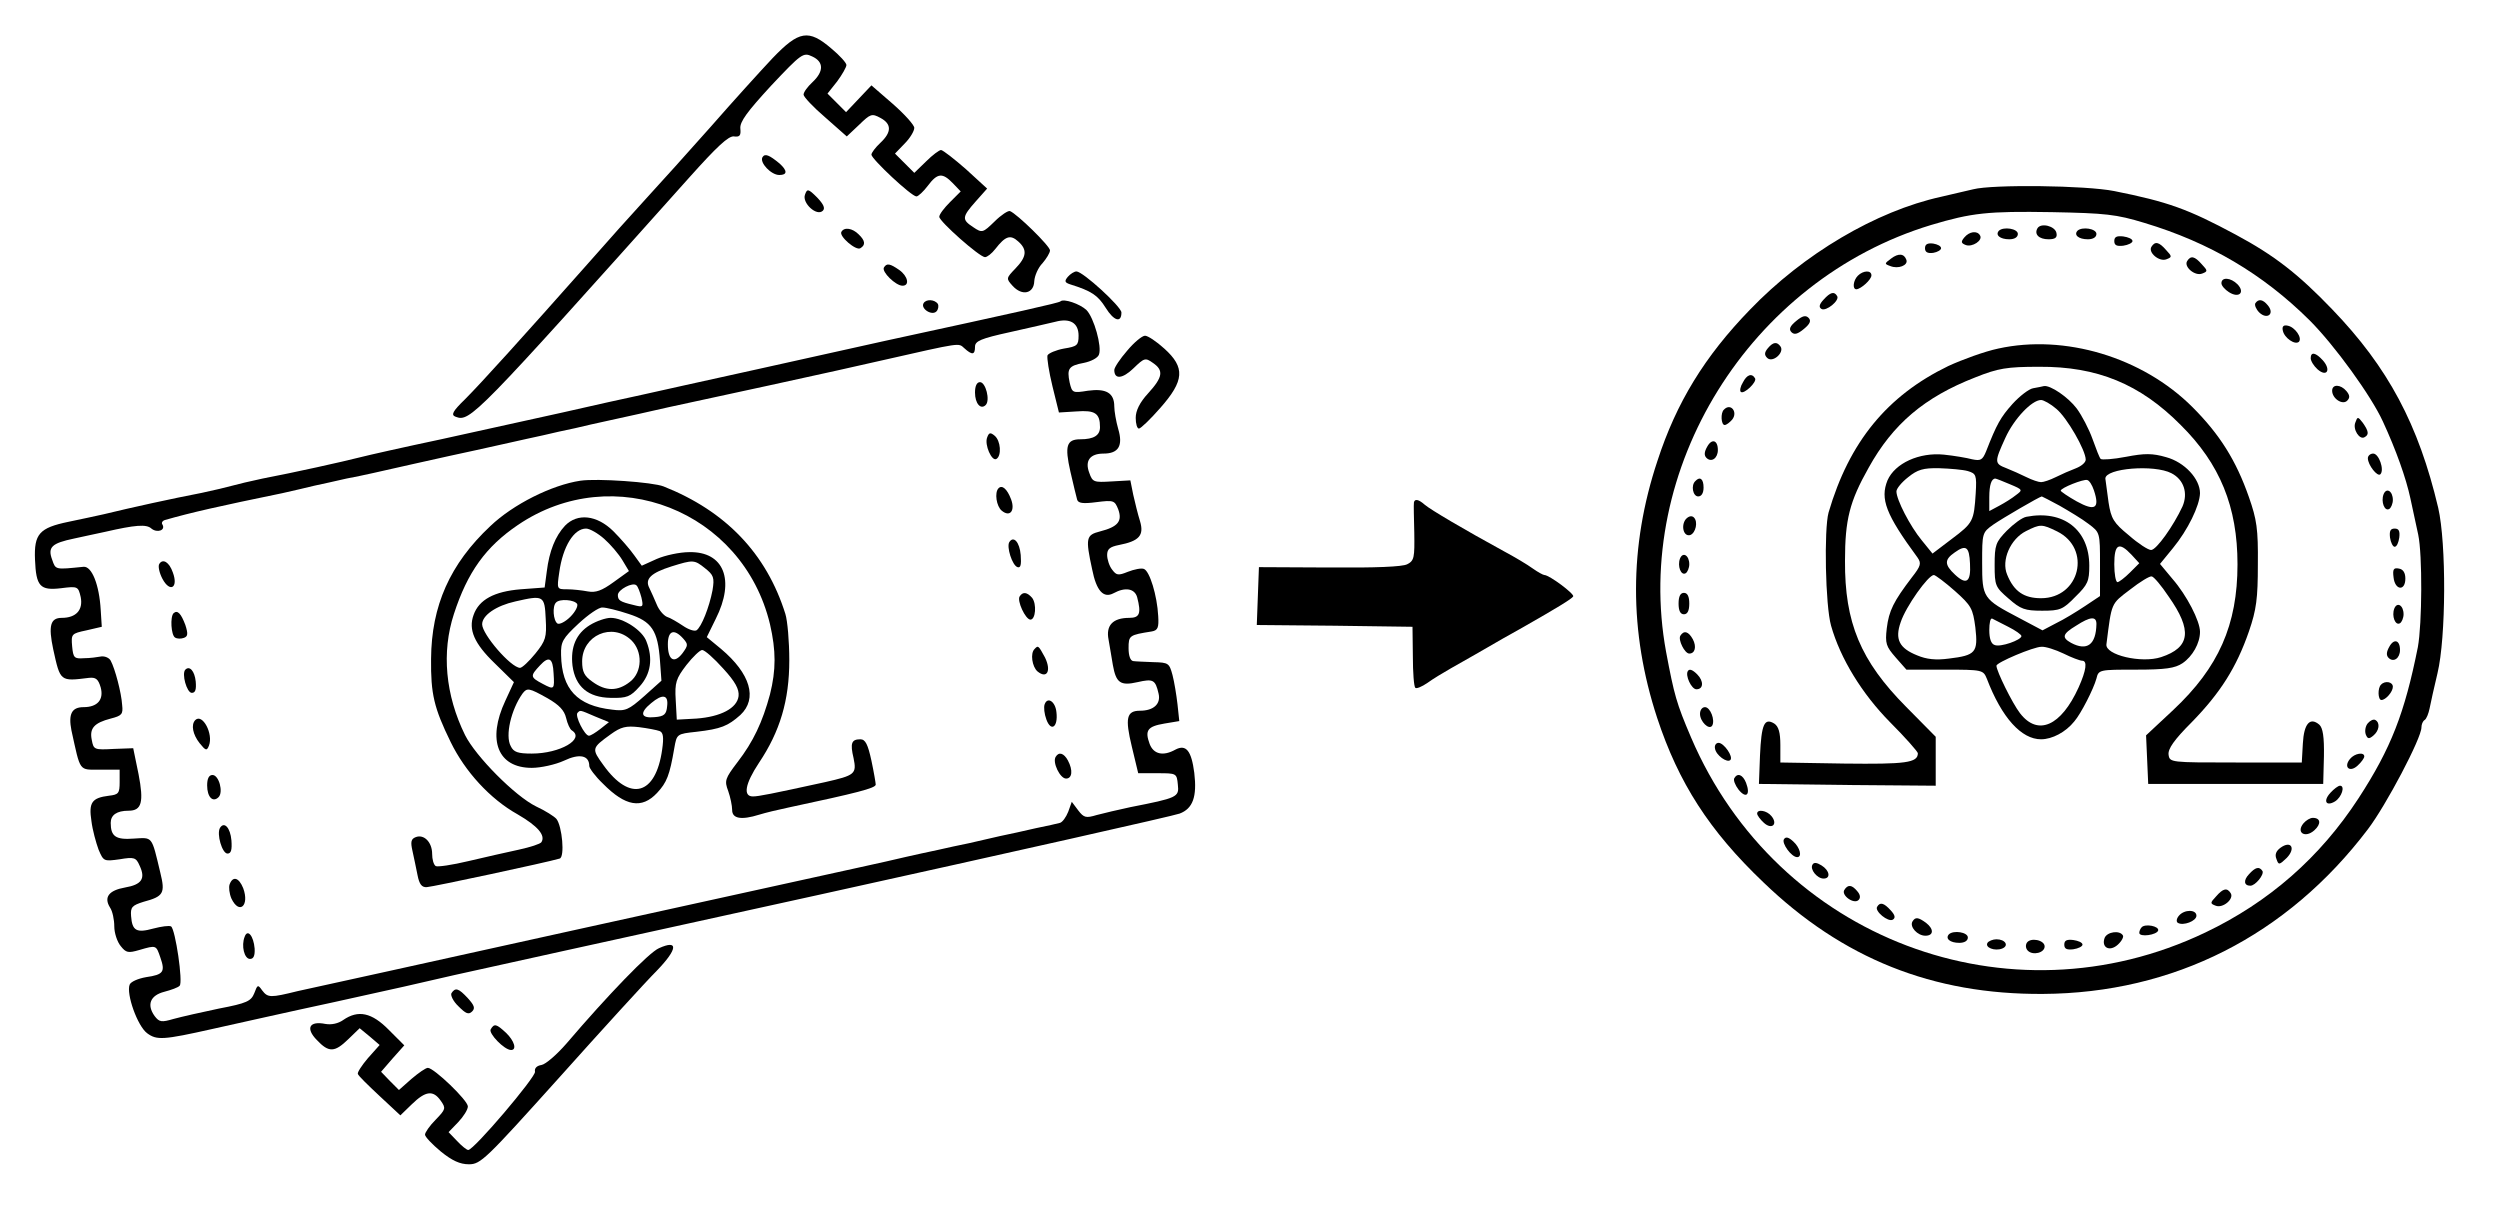  <svg version="1.0" xmlns="http://www.w3.org/2000/svg" width="700pt" height="340pt" viewBox="0 0 700 340" preserveAspectRatio="xMidYMid meet">
<g transform="translate(0,340) scale(0.1,-0.1)" fill="#000000" stroke="none">
<path d="M2164 3238 c-33 -35 -111 -121 -174 -193 -63 -71 -144 -161 -180
-200 -36 -39 -112 -124 -170 -190 -172 -194 -292 -327 -338 -373 -35 -34 -40
-44 -26 -49 40 -15 53 -2 654 670 77 86 110 117 125 115 16 -2 20 2 18 22 -2
19 19 47 86 120 85 90 90 94 115 82 33 -15 33 -42 1 -72 -14 -13 -25 -28 -25
-35 0 -6 27 -35 61 -64 l60 -53 35 33 c31 30 35 32 59 19 32 -17 32 -40 0 -70
-14 -13 -25 -28 -25 -33 0 -12 112 -117 126 -117 5 0 20 14 32 30 27 36 41 37
70 7 l22 -23 -30 -30 c-16 -16 -30 -34 -30 -41 0 -13 113 -113 128 -113 6 0
19 10 29 23 28 36 42 41 64 21 26 -23 24 -43 -8 -76 -26 -27 -26 -28 -8 -48
27 -30 60 -22 61 13 1 15 11 38 23 50 11 13 21 29 21 36 0 12 -92 102 -112
110 -5 2 -25 -11 -43 -29 -33 -32 -35 -33 -60 -16 -32 21 -32 28 7 72 l32 36
-59 54 c-33 29 -64 53 -70 54 -5 0 -24 -14 -42 -32 l-33 -32 -27 27 -27 27 27
28 c15 15 27 35 27 44 0 8 -27 38 -60 67 l-60 52 -35 -37 -36 -38 -26 26 -26
26 27 34 c14 19 26 40 26 46 0 6 -19 27 -42 46 -64 55 -91 50 -164 -26z"></path>
<path d="M2135 2960 c-9 -15 24 -50 47 -50 23 0 23 12 1 32 -29 24 -41 29 -48
18z"></path>
<path d="M5525 2870 c-16 -4 -57 -13 -90 -21 -182 -40 -385 -160 -535 -316
-127 -131 -206 -260 -259 -423 -80 -240 -80 -479 -1 -720 60 -182 146 -316
297 -460 222 -214 475 -315 783 -313 366 2 684 163 910 461 51 67 150 255 150
285 0 9 4 18 9 21 5 3 11 18 14 33 3 16 13 60 22 98 24 100 25 363 2 463 -55
233 -140 393 -297 556 -95 99 -162 151 -270 209 -134 72 -190 92 -340 122 -80
16 -341 19 -395 5z m479 -94 c183 -55 332 -143 463 -273 70 -70 172 -211 205
-283 37 -80 65 -159 77 -215 7 -33 17 -79 22 -102 12 -57 11 -249 -1 -315 -37
-185 -75 -283 -166 -423 -108 -166 -251 -291 -429 -376 -550 -263 -1199 -17
-1440 546 -41 96 -47 118 -70 240 -94 512 234 1041 742 1195 114 34 158 39
338 36 151 -3 180 -6 259 -30z"></path>
<path d="M5705 2761 c-10 -17 4 -31 31 -31 19 0 25 5 22 18 -4 19 -43 29 -53
13z"></path>
<path d="M5597 2754 c-11 -12 3 -24 29 -24 15 0 24 6 24 15 0 15 -40 21 -53 9z"></path>
<path d="M5817 2754 c-11 -12 3 -24 29 -24 15 0 24 6 24 15 0 15 -40 21 -53 9z"></path>
<path d="M5500 2735 c-10 -12 -9 -16 4 -21 18 -7 49 13 40 27 -8 14 -30 11
-44 -6z"></path>
<path d="M5920 2725 c0 -12 7 -15 25 -13 14 2 26 8 26 13 0 6 -12 11 -26 13
-18 2 -25 -1 -25 -13z"></path>
<path d="M5390 2705 c0 -11 7 -15 23 -13 12 2 22 8 22 13 0 6 -10 11 -22 13
-16 2 -23 -2 -23 -13z"></path>
<path d="M6024 2709 c-10 -16 22 -43 42 -35 16 6 16 8 -1 26 -20 23 -31 25
-41 9z"></path>
<path d="M5295 2676 c-19 -14 -19 -15 -2 -21 22 -9 50 2 45 17 -6 18 -22 20
-43 4z"></path>
<path d="M6124 2669 c-10 -16 22 -43 42 -35 16 6 16 8 -1 26 -20 23 -31 25
-41 9z"></path>
<path d="M5202 2628 c-13 -13 -16 -38 -4 -38 13 1 42 27 42 39 0 15 -23 14
-38 -1z"></path>
<path d="M6220 2607 c0 -7 10 -18 21 -25 28 -18 46 -1 24 22 -19 19 -45 21
-45 3z"></path>
<path d="M5106 2561 c-12 -13 -14 -21 -6 -26 13 -8 52 24 44 36 -8 14 -19 11
-38 -10z"></path>
<path d="M6315 2551 c-3 -5 2 -17 11 -26 22 -21 44 -4 24 20 -14 17 -26 19
-35 6z"></path>
<path d="M5029 2501 c-17 -14 -21 -23 -13 -31 8 -8 17 -6 35 9 17 14 21 23 13
31 -8 8 -17 6 -35 -9z"></path>
<path d="M6392 2474 c4 -20 34 -41 45 -31 10 11 -11 41 -31 45 -12 3 -17 -2
-14 -14z"></path>
<path d="M4950 2425 c-10 -12 -10 -19 -2 -27 15 -15 48 14 38 31 -10 15 -21
14 -36 -4z"></path>
<path d="M5595 2424 c-38 -8 -101 -31 -140 -49 -171 -83 -277 -212 -335 -410
-13 -47 -9 -261 7 -317 26 -92 87 -191 165 -270 43 -43 78 -83 78 -87 0 -27
-34 -31 -206 -29 l-179 3 0 49 c0 35 -5 52 -17 60 -28 17 -36 -2 -40 -89 l-3
-80 248 -3 247 -2 0 68 0 69 -83 84 c-128 129 -172 236 -171 409 0 115 13 166
66 260 68 123 157 198 298 253 65 26 89 30 180 30 162 1 282 -48 396 -163 110
-109 159 -229 159 -390 0 -170 -53 -289 -180 -408 l-76 -71 3 -68 3 -68 245 0
245 0 2 77 c1 55 -3 80 -13 89 -26 22 -43 3 -46 -53 l-3 -53 -185 0 c-183 0
-185 0 -188 22 -2 16 15 41 65 91 80 82 125 153 160 254 21 61 25 92 25 188 1
99 -3 125 -25 188 -36 103 -82 176 -158 252 -140 140 -358 205 -544 164z"></path>
<path d="M6470 2397 c0 -8 9 -22 19 -31 26 -23 39 -2 15 25 -20 22 -34 25 -34
6z"></path>
<path d="M4880 2329 c-7 -11 -9 -23 -6 -26 8 -9 47 28 40 38 -9 15 -23 10 -34
-12z"></path>
<path d="M5693 2313 c-12 -2 -38 -22 -58 -44 -33 -37 -44 -56 -74 -133 -10
-24 -15 -27 -39 -22 -15 4 -50 10 -79 13 -69 7 -137 -24 -158 -72 -21 -52 -5
-95 84 -216 11 -16 10 -23 -16 -56 -51 -67 -64 -93 -70 -142 -5 -43 -2 -51 25
-82 l30 -34 108 0 c105 0 107 -1 117 -25 42 -110 97 -170 152 -170 31 0 69 20
93 50 19 22 54 91 62 120 6 25 8 25 111 25 83 0 109 4 130 18 28 19 49 56 49
88 0 30 -37 102 -77 148 l-35 42 36 44 c42 51 75 119 76 154 0 40 -43 87 -95
101 -38 11 -60 11 -112 1 -36 -7 -68 -9 -71 -6 -3 2 -13 28 -23 56 -10 28 -30
66 -44 85 -24 32 -74 66 -92 63 -4 -1 -18 -4 -30 -6z m65 -58 c30 -25 82 -116
82 -142 0 -8 -12 -18 -27 -24 -16 -6 -41 -17 -57 -25 -16 -8 -34 -14 -41 -14
-7 0 -25 6 -41 14 -16 8 -41 19 -56 25 -34 13 -34 17 -3 85 24 53 74 106 100
106 7 0 27 -11 43 -25z m-248 -174 c23 -7 25 -11 22 -62 -5 -78 -7 -83 -67
-128 l-54 -41 -30 37 c-33 40 -71 114 -71 137 0 8 15 26 33 40 26 21 42 26 87
25 30 -1 66 -4 80 -8z m570 -6 c35 -18 47 -56 31 -93 -25 -54 -73 -122 -88
-122 -8 0 -36 18 -62 41 -43 35 -50 47 -57 92 -4 29 -8 59 -9 67 0 29 137 40
185 15z m-452 -31 c36 -15 36 -16 17 -30 -11 -9 -32 -22 -47 -30 l-28 -15 0
39 c0 34 6 52 17 52 2 0 20 -7 41 -16z m235 -17 c17 -51 3 -59 -48 -31 -25 14
-45 28 -45 30 0 8 64 33 74 30 6 -1 14 -14 19 -29z m-96 -43 c26 -15 63 -37
81 -51 32 -24 32 -24 32 -113 l0 -89 -42 -28 c-24 -16 -60 -38 -81 -48 l-38
-20 -66 35 c-101 53 -103 56 -103 154 0 83 0 85 31 107 26 18 129 78 136 79 1
0 24 -12 50 -26z m-251 -162 c3 -52 -10 -61 -42 -31 -30 28 -30 42 -1 62 32
23 41 16 43 -31z m452 25 l22 -24 -26 -26 c-15 -15 -31 -27 -35 -27 -5 0 -9
23 -9 50 0 57 13 64 48 27z m-494 -102 c46 -41 50 -49 57 -102 8 -70 1 -78
-74 -87 -37 -5 -63 -2 -89 9 -50 20 -63 45 -46 93 14 43 77 132 93 132 5 -1
32 -21 59 -45z m598 -15 c67 -95 61 -143 -21 -170 -55 -18 -157 6 -153 36 15
118 12 112 66 153 28 22 56 39 61 37 6 -1 27 -26 47 -56z m-449 -85 c20 -10
37 -22 37 -26 0 -11 -59 -32 -75 -25 -10 3 -15 18 -15 42 0 19 3 34 8 32 4 -2
24 -12 45 -23z m247 8 c-1 -58 -26 -77 -71 -53 -27 15 -24 25 14 48 40 26 57
27 57 5z m-92 -83 c22 -11 46 -20 52 -20 15 0 12 -26 -10 -75 -49 -108 -114
-137 -164 -72 -21 27 -66 118 -66 133 0 9 104 53 126 53 11 1 39 -8 62 -19z"></path>
<path d="M5674 1953 c-12 -2 -36 -20 -55 -39 -31 -32 -34 -40 -34 -96 0 -58 2
-62 39 -94 34 -30 46 -34 94 -34 50 0 58 3 93 39 35 34 39 44 39 87 0 101 -73
157 -176 137z m86 -41 c97 -48 64 -187 -45 -187 -48 0 -76 19 -95 66 -17 40 9
100 53 122 40 20 44 20 87 -1z"></path>
<path d="M6530 2306 c0 -22 29 -41 42 -28 8 8 8 15 -2 27 -16 19 -40 20 -40 1z"></path>
<path d="M4827 2253 c-10 -9 -8 -43 2 -43 5 0 14 7 21 15 17 21 -4 48 -23 28z"></path>
<path d="M6595 2217 c-8 -19 12 -50 26 -41 13 7 11 17 -5 40 -14 18 -15 18
-21 1z"></path>
<path d="M4780 2149 c-8 -14 -9 -24 -2 -31 14 -14 32 -1 32 22 0 28 -17 33
-30 9z"></path>
<path d="M6630 2117 c0 -19 27 -53 35 -45 12 12 -4 58 -20 58 -8 0 -15 -6 -15
-13z"></path>
<path d="M4747 2053 c-13 -12 -7 -43 8 -43 9 0 15 9 15 25 0 24 -10 32 -23 18z"></path>
<path d="M6674 2016 c-8 -21 3 -49 16 -41 5 3 10 15 10 25 0 25 -18 36 -26 16z"></path>
<path d="M4720 1946 c-14 -18 -6 -50 13 -44 15 6 22 37 10 49 -6 6 -15 4 -23
-5z"></path>
<path d="M6692 1895 c2 -14 8 -26 13 -26 6 0 11 12 13 26 2 18 -1 25 -13 25
-12 0 -15 -7 -13 -25z"></path>
<path d="M4704 1836 c-8 -21 3 -49 16 -41 5 3 10 15 10 25 0 25 -18 36 -26 16z"></path>
<path d="M6702 1783 c4 -36 33 -39 33 -3 0 16 -6 26 -18 28 -15 3 -18 -2 -15
-25z"></path>
<path d="M4700 1710 c0 -20 5 -30 15 -30 10 0 15 10 15 30 0 20 -5 30 -15 30
-10 0 -15 -10 -15 -30z"></path>
<path d="M6704 1696 c-8 -21 3 -49 16 -41 5 3 10 15 10 25 0 25 -18 36 -26 16z"></path>
<path d="M4705 1620 c-7 -11 12 -50 25 -50 16 0 21 19 10 40 -12 22 -25 26
-35 10z"></path>
<path d="M6690 1589 c-8 -14 -9 -24 -2 -31 14 -14 32 -1 32 22 0 28 -17 33
-30 9z"></path>
<path d="M4726 1521 c-8 -12 10 -51 24 -51 20 0 21 23 2 42 -13 13 -22 16 -26
9z"></path>
<path d="M6667 1483 c-10 -9 -9 -43 1 -43 12 0 32 23 32 37 0 14 -22 18 -33 6z"></path>
<path d="M4760 1401 c0 -21 25 -46 34 -33 9 15 -5 52 -20 52 -8 0 -14 -8 -14
-19z"></path>
<path d="M6630 1375 c-7 -8 -9 -22 -6 -31 5 -13 9 -14 21 -4 17 14 20 36 6 44
-5 3 -14 -1 -21 -9z"></path>
<path d="M4802 1304 c3 -19 34 -41 43 -32 9 9 -18 48 -33 48 -7 0 -12 -7 -10
-16z"></path>
<path d="M6580 1275 c-19 -23 -1 -39 21 -19 10 9 19 21 19 26 0 13 -27 9 -40
-7z"></path>
<path d="M4856 1221 c-3 -5 2 -19 12 -32 21 -26 34 -15 21 19 -9 23 -24 29
-33 13z"></path>
<path d="M6525 1180 c-21 -23 -12 -39 13 -24 19 12 29 44 14 44 -5 0 -17 -9
-27 -20z"></path>
<path d="M4920 1122 c0 -5 9 -17 19 -26 22 -20 40 -4 21 19 -13 16 -40 20 -40
7z"></path>
<path d="M6450 1095 c-22 -26 4 -43 30 -20 20 18 18 35 -4 35 -8 0 -19 -7 -26
-15z"></path>
<path d="M4995 1050 c-7 -11 21 -50 37 -50 15 0 8 27 -11 44 -13 12 -21 14
-26 6z"></path>
<path d="M6385 1026 c-12 -9 -16 -19 -11 -31 6 -18 8 -17 29 3 26 27 12 50
-18 28z"></path>
<path d="M5075 979 c-8 -13 13 -39 31 -39 21 0 17 23 -6 37 -13 8 -21 9 -25 2z"></path>
<path d="M6297 952 c-16 -17 -14 -32 4 -32 14 0 39 31 34 41 -9 14 -20 11 -38
-9z"></path>
<path d="M5164 908 c-9 -15 27 -41 40 -28 6 6 5 15 -4 25 -15 18 -26 19 -36 3z"></path>
<path d="M6205 890 c-17 -18 -17 -20 -1 -26 20 -8 52 19 42 35 -10 16 -21 14
-41 -9z"></path>
<path d="M5256 861 c-8 -12 31 -44 44 -36 8 5 6 13 -6 26 -19 21 -30 24 -38
10z"></path>
<path d="M6101 836 c-7 -8 -8 -17 -3 -20 15 -9 52 5 52 20 0 18 -34 18 -49 0z"></path>
<path d="M5355 820 c-9 -15 14 -40 36 -40 24 0 24 19 2 36 -22 16 -30 17 -38
4z"></path>
<path d="M5997 804 c-4 -4 -7 -11 -7 -16 0 -13 50 -6 53 7 2 12 -36 19 -46 9z"></path>
<path d="M5457 784 c-11 -12 3 -24 29 -24 15 0 24 6 24 15 0 15 -40 21 -53 9z"></path>
<path d="M5893 774 c-10 -27 14 -40 37 -19 11 10 17 22 14 26 -9 15 -44 10
-51 -7z"></path>
<path d="M5565 760 c-8 -13 20 -24 41 -16 20 8 9 26 -16 26 -10 0 -22 -5 -25
-10z"></path>
<path d="M5675 760 c-4 -7 -3 -16 3 -22 14 -14 47 -6 47 12 0 18 -40 26 -50
10z"></path>
<path d="M5780 755 c0 -12 7 -15 25 -13 14 2 26 8 26 13 0 6 -12 11 -26 13
-18 2 -25 -1 -25 -13z"></path>
<path d="M2254 2855 c-9 -23 33 -62 50 -45 7 7 2 18 -16 37 -25 25 -28 25 -34
8z"></path>
<path d="M2356 2751 c-8 -12 41 -54 53 -46 15 9 14 21 -5 39 -17 17 -40 21
-48 7z"></path>
<path d="M2475 2651 c-7 -12 33 -51 52 -51 21 0 15 27 -9 44 -26 18 -35 20
-43 7z"></path>
<path d="M2990 2625 c-10 -12 -9 -16 6 -21 61 -19 78 -31 100 -66 23 -37 44
-43 44 -13 0 16 -108 115 -126 115 -6 0 -17 -7 -24 -15z"></path>
<path d="M2586 2551 c-9 -15 23 -36 36 -23 5 5 7 15 4 21 -9 13 -33 14 -40 2z"></path>
<path d="M2969 2556 c-4 -4 -115 -29 -489 -110 -58 -13 -220 -49 -360 -80
-140 -31 -286 -63 -325 -72 -38 -8 -137 -30 -220 -49 -82 -18 -235 -52 -340
-75 -104 -22 -206 -45 -225 -50 -51 -13 -186 -43 -275 -60 -33 -7 -71 -16 -85
-20 -14 -4 -52 -13 -85 -20 -83 -16 -197 -41 -275 -60 -19 -4 -63 -14 -98 -21
-82 -17 -97 -34 -94 -106 3 -75 14 -87 73 -80 47 6 48 5 55 -25 7 -36 -13 -58
-53 -58 -32 0 -38 -22 -24 -88 20 -91 19 -90 100 -80 19 2 26 -3 33 -27 9 -34
-9 -55 -48 -55 -33 0 -43 -19 -34 -65 26 -118 20 -110 80 -110 l55 0 0 -35 c0
-31 -3 -35 -30 -38 -48 -6 -57 -19 -49 -71 3 -25 13 -61 20 -80 14 -33 15 -33
59 -27 41 7 46 5 56 -18 17 -36 6 -53 -41 -61 -45 -8 -60 -27 -42 -56 7 -10
12 -34 12 -53 0 -18 8 -43 18 -55 15 -19 21 -20 52 -11 48 14 47 14 59 -21 14
-40 9 -48 -40 -55 -23 -4 -43 -13 -46 -21 -10 -26 22 -116 49 -136 27 -20 45
-19 183 12 68 15 214 48 340 75 155 34 253 56 338 76 23 5 483 107 1022 225
539 119 993 221 1008 227 37 14 49 47 41 114 -8 62 -23 81 -53 65 -34 -19 -61
-13 -72 16 -14 38 -6 49 41 57 l42 7 -5 47 c-3 26 -9 63 -14 82 -9 33 -11 35
-53 36 -25 1 -51 2 -57 3 -8 1 -13 15 -13 36 0 36 2 37 65 47 17 3 20 11 18
43 -3 58 -24 126 -40 132 -7 3 -27 -1 -45 -8 -27 -11 -32 -10 -44 6 -8 10 -14
29 -14 41 0 17 8 23 33 28 57 11 71 27 59 67 -6 19 -14 52 -19 74 l-8 40 -53
-3 c-49 -3 -53 -2 -62 24 -13 34 2 54 40 54 42 0 55 22 41 69 -6 21 -11 50
-11 63 0 38 -23 51 -74 44 -43 -7 -44 -6 -51 23 -8 39 -3 47 40 55 20 4 39 14
42 23 9 22 -14 104 -35 125 -18 17 -64 33 -73 24z m51 -96 c0 -27 -4 -30 -41
-36 -22 -4 -43 -13 -46 -19 -2 -7 4 -46 14 -87 l18 -73 49 3 c52 4 66 -5 66
-44 0 -23 -17 -34 -55 -34 -39 0 -44 -19 -28 -90 8 -36 17 -71 19 -79 3 -10
16 -12 54 -7 48 6 51 5 61 -20 12 -33 0 -49 -51 -62 -39 -10 -41 -18 -22 -106
12 -61 32 -82 60 -67 33 18 59 13 66 -11 12 -46 7 -58 -22 -58 -46 0 -66 -21
-58 -61 3 -19 9 -51 12 -71 9 -50 21 -59 69 -48 44 10 50 7 59 -32 7 -29 -14
-48 -52 -48 -38 0 -42 -21 -23 -100 l18 -75 54 0 c53 0 54 0 57 -32 4 -35 -1
-37 -133 -63 -33 -7 -75 -17 -94 -22 -30 -9 -36 -8 -52 13 l-18 24 -10 -28
c-6 -15 -16 -29 -23 -31 -7 -2 -38 -9 -68 -15 -30 -7 -75 -17 -100 -22 -25 -6
-64 -15 -87 -20 -24 -5 -63 -13 -88 -19 -25 -5 -64 -14 -87 -19 -24 -6 -83
-19 -133 -30 -49 -11 -409 -90 -800 -176 -390 -86 -737 -163 -771 -170 -77
-19 -84 -19 -100 2 -12 17 -13 16 -22 -8 -9 -22 -20 -28 -99 -43 -48 -10 -105
-23 -127 -29 -34 -10 -40 -9 -53 8 -23 32 -12 58 27 68 19 5 39 12 43 17 10 9
-12 158 -24 166 -5 3 -27 0 -50 -6 -47 -13 -59 -6 -62 35 -2 25 3 30 35 40 56
15 61 24 47 81 -25 105 -21 99 -74 96 -51 -4 -65 6 -65 44 0 22 17 34 50 34
37 0 43 24 28 102 l-15 73 -55 -2 c-54 -3 -56 -2 -61 25 -7 33 7 48 53 60 31
8 35 12 32 38 -2 34 -20 102 -32 124 -4 8 -16 13 -26 12 -11 -2 -32 -5 -49 -5
-27 -2 -30 1 -33 33 -3 35 -2 36 40 45 l43 10 -3 47 c-4 71 -25 123 -48 121
-80 -8 -78 -9 -88 20 -13 35 -1 46 61 59 26 6 66 14 88 19 83 19 115 22 129 9
16 -13 40 -5 31 11 -4 5 0 11 7 13 73 21 153 39 328 75 30 7 71 16 90 21 19 4
60 13 90 20 53 10 81 17 188 41 73 16 133 30 177 39 22 5 63 14 90 20 28 6 70
16 95 21 25 6 65 15 90 20 25 6 64 15 88 20 61 13 126 28 175 39 23 5 148 32
277 60 129 28 273 60 320 71 225 51 213 49 230 34 22 -20 30 -19 30 4 0 16 16
23 98 41 53 12 111 25 127 29 41 11 65 -3 65 -39z"></path>
<path d="M2730 2301 c0 -31 16 -49 30 -35 13 13 0 64 -16 64 -9 0 -14 -11 -14
-29z"></path>
<path d="M2764 2175 c-8 -20 13 -68 26 -60 15 9 12 51 -5 65 -12 10 -16 9 -21
-5z"></path>
<path d="M1625 2054 c-80 -12 -188 -66 -252 -127 -113 -106 -165 -223 -166
-372 -1 -98 8 -137 55 -233 40 -82 110 -159 187 -202 57 -33 79 -59 67 -78 -3
-5 -31 -14 -63 -21 -32 -7 -95 -21 -141 -32 -46 -11 -87 -17 -92 -14 -6 4 -10
19 -10 34 0 33 -23 56 -46 47 -13 -5 -15 -13 -9 -39 4 -17 10 -48 14 -67 5
-26 12 -35 26 -34 17 1 335 69 372 80 15 4 7 91 -9 111 -6 7 -31 23 -57 35
-59 29 -169 140 -199 200 -55 112 -66 232 -31 339 38 117 89 188 179 249 268
182 630 40 706 -278 17 -74 17 -128 0 -196 -21 -78 -47 -133 -91 -190 -35 -46
-37 -52 -26 -81 6 -17 11 -41 11 -53 0 -24 25 -29 76 -13 16 5 53 14 82 20
192 41 243 54 244 64 0 4 -5 34 -12 67 -10 46 -17 60 -31 60 -25 0 -29 -11
-19 -53 9 -44 4 -48 -80 -67 -151 -33 -186 -40 -202 -40 -28 0 -22 35 17 94
59 88 85 175 85 287 0 53 -5 111 -11 130 -53 169 -167 288 -341 357 -30 12
-186 23 -233 16z"></path>
<path d="M2796 2033 c-12 -12 -6 -51 9 -63 23 -19 38 0 26 32 -11 29 -25 41
-35 31z"></path>
<path d="M1582 1928 c-27 -29 -44 -71 -51 -128 l-6 -45 -67 -5 c-74 -6 -117
-29 -132 -72 -15 -41 2 -80 59 -135 l54 -53 -24 -52 c-52 -111 -21 -188 74
-188 25 0 66 9 90 20 44 21 71 15 71 -15 0 -6 17 -29 38 -49 63 -64 109 -72
152 -26 27 29 35 49 48 125 7 40 7 40 62 46 69 8 88 16 123 47 49 46 28 116
-54 185 l-40 33 25 51 c55 109 23 189 -74 187 -27 0 -68 -9 -91 -19 l-42 -19
-21 29 c-12 17 -38 47 -59 68 -46 45 -100 51 -135 15z m110 -37 c18 -16 41
-43 51 -60 l18 -30 -43 -31 c-33 -24 -50 -30 -72 -26 -16 3 -42 6 -58 6 -29 0
-29 0 -22 48 10 72 41 122 75 122 10 0 33 -13 51 -29z m282 -82 c24 -19 27
-26 21 -62 -9 -47 -31 -103 -45 -112 -6 -3 -22 2 -38 13 -15 10 -35 22 -45 25
-9 4 -22 19 -28 34 -6 15 -16 36 -21 47 -13 25 5 42 62 60 61 19 64 19 94 -5z
m-178 -82 c6 -27 5 -28 -22 -21 -38 9 -44 13 -44 28 0 15 42 37 52 27 4 -3 10
-19 14 -34z m-268 -60 c3 -51 0 -61 -29 -97 -18 -22 -37 -40 -43 -40 -26 1
-106 94 -106 122 0 25 39 52 93 64 79 18 82 17 85 -49z m88 42 c3 -6 -5 -22
-19 -36 -14 -14 -30 -22 -36 -19 -12 8 -15 49 -4 59 10 11 51 8 59 -4z m144
-28 c65 -21 82 -46 88 -132 l4 -55 -48 -43 c-44 -39 -53 -43 -90 -38 -98 11
-141 57 -143 153 -1 37 4 46 49 88 27 25 57 46 67 45 10 0 43 -8 73 -18z m153
-69 c14 -16 14 -19 -2 -41 -23 -30 -41 -20 -41 25 0 38 17 45 43 16z m112 -84
c34 -37 45 -58 43 -77 -4 -34 -50 -58 -118 -63 l-55 -3 -3 55 c-3 49 1 60 30
98 18 23 38 42 44 42 7 0 33 -23 59 -52z m-475 -13 c3 -46 2 -47 -30 -30 -36
19 -36 22 -8 52 25 27 36 21 38 -22z m-17 -70 c33 -19 47 -34 52 -55 4 -17 11
-32 16 -35 38 -24 -33 -65 -112 -65 -39 0 -51 4 -59 21 -16 29 1 102 33 147
13 17 18 16 70 -13z m335 -22 c-2 -23 -8 -29 -35 -31 -39 -4 -43 12 -10 39 32
27 49 24 45 -8z m-202 -29 l39 -16 -24 -19 c-13 -10 -27 -19 -32 -19 -12 0
-40 56 -32 64 8 8 5 9 49 -10z m181 -41 c10 -4 12 -17 7 -52 -18 -128 -90
-147 -164 -44 -34 47 -34 48 20 87 29 21 43 24 79 20 24 -3 50 -8 58 -11z"></path>
<path d="M1652 1650 c-39 -24 -55 -62 -49 -114 8 -59 44 -89 107 -90 46 -1 55
3 81 32 31 34 38 78 19 126 -11 31 -65 66 -100 66 -14 0 -40 -9 -58 -20z m115
-42 c33 -31 32 -90 -3 -117 -34 -27 -68 -27 -105 0 -23 16 -29 28 -29 57 0 73
84 110 137 60z"></path>
<path d="M2826 1882 c-8 -13 8 -65 23 -70 9 -3 11 7 9 34 -3 36 -20 55 -32 36z"></path>
<path d="M446 1821 c-4 -6 0 -25 9 -42 21 -39 45 -25 29 18 -10 29 -28 40 -38
24z"></path>
<path d="M2855 1730 c-8 -12 16 -64 30 -65 15 0 18 44 5 61 -14 16 -26 18 -35
4z"></path>
<path d="M486 1683 c-10 -10 -7 -61 4 -68 6 -4 17 -4 25 -1 11 4 12 11 4 36
-12 32 -22 43 -33 33z"></path>
<path d="M2897 1583 c-13 -12 -7 -50 8 -63 27 -22 39 2 21 39 -18 33 -19 35
-29 24z"></path>
<path d="M519 1525 c-11 -11 4 -65 18 -65 10 0 13 9 11 32 -3 29 -17 45 -29
33z"></path>
<path d="M2925 1428 c-3 -8 -1 -27 5 -43 13 -35 33 -21 28 21 -3 30 -25 44
-33 22z"></path>
<path d="M547 1384 c-13 -13 -7 -41 12 -65 17 -21 20 -22 26 -7 13 33 -18 91
-38 72z"></path>
<path d="M2956 1281 c-10 -15 12 -61 29 -61 17 0 20 23 5 51 -11 20 -25 25
-34 10z"></path>
<path d="M580 1201 c0 -33 16 -49 32 -33 14 14 1 62 -17 62 -10 0 -15 -10 -15
-29z"></path>
<path d="M616 1082 c-10 -17 6 -72 21 -72 10 0 13 10 11 37 -3 35 -20 54 -32
35z"></path>
<path d="M643 924 c-3 -8 -1 -26 5 -40 22 -46 51 -20 33 29 -12 30 -29 35 -38
11z"></path>
<path d="M685 777 c-10 -25 -1 -62 15 -62 10 0 14 9 13 29 -3 36 -20 56 -28
33z"></path>
<path d="M3156 2418 c-20 -23 -36 -47 -36 -54 0 -27 23 -25 54 5 30 29 33 30
54 15 31 -21 28 -40 -13 -85 -24 -26 -35 -49 -35 -69 0 -17 4 -30 9 -30 5 0
32 26 60 58 67 76 70 113 11 166 -22 20 -46 36 -54 36 -8 0 -31 -19 -50 -42z"></path>
<path d="M3959 1993 c-1 -5 0 -43 1 -85 1 -69 0 -78 -20 -88 -14 -7 -87 -10
-218 -9 l-197 1 -3 -81 -3 -81 218 -2 218 -3 1 -82 c0 -46 3 -86 7 -89 3 -3
18 3 34 14 15 11 45 29 66 41 41 23 88 50 145 83 20 11 46 26 57 32 93 53 136
79 140 86 4 7 -67 60 -81 60 -3 0 -18 8 -32 18 -15 11 -52 33 -82 49 -108 59
-205 116 -221 130 -17 15 -28 17 -30 6z"></path>
<path d="M1845 745 c-28 -12 -142 -130 -259 -267 -27 -31 -58 -58 -70 -60 -13
-2 -20 -9 -18 -19 2 -15 -171 -219 -187 -219 -4 0 -18 11 -31 25 l-24 25 27
28 c15 16 27 35 27 44 0 17 -95 108 -112 108 -6 0 -26 -14 -46 -31 l-35 -31
-25 25 -25 26 32 37 33 37 -43 43 c-48 49 -86 57 -128 28 -14 -10 -33 -14 -50
-11 -45 9 -56 -12 -24 -45 34 -36 50 -35 89 3 l31 30 28 -23 28 -24 -33 -37
c-17 -20 -30 -40 -28 -44 1 -5 29 -32 61 -62 l58 -54 32 31 c39 38 60 40 81
10 15 -21 14 -24 -14 -53 -17 -17 -30 -36 -30 -42 0 -6 20 -27 44 -47 32 -26
54 -36 79 -36 33 0 47 14 253 243 119 133 242 268 273 299 59 61 61 88 6 63z"></path>
<path d="M1264 619 c-3 -6 5 -23 20 -37 20 -20 28 -24 38 -14 9 9 6 17 -12 37
-26 28 -35 31 -46 14z"></path>
<path d="M1374 518 c-7 -11 38 -58 57 -58 17 0 9 26 -14 48 -27 25 -33 27 -43
10z"></path>
</g>
</svg>